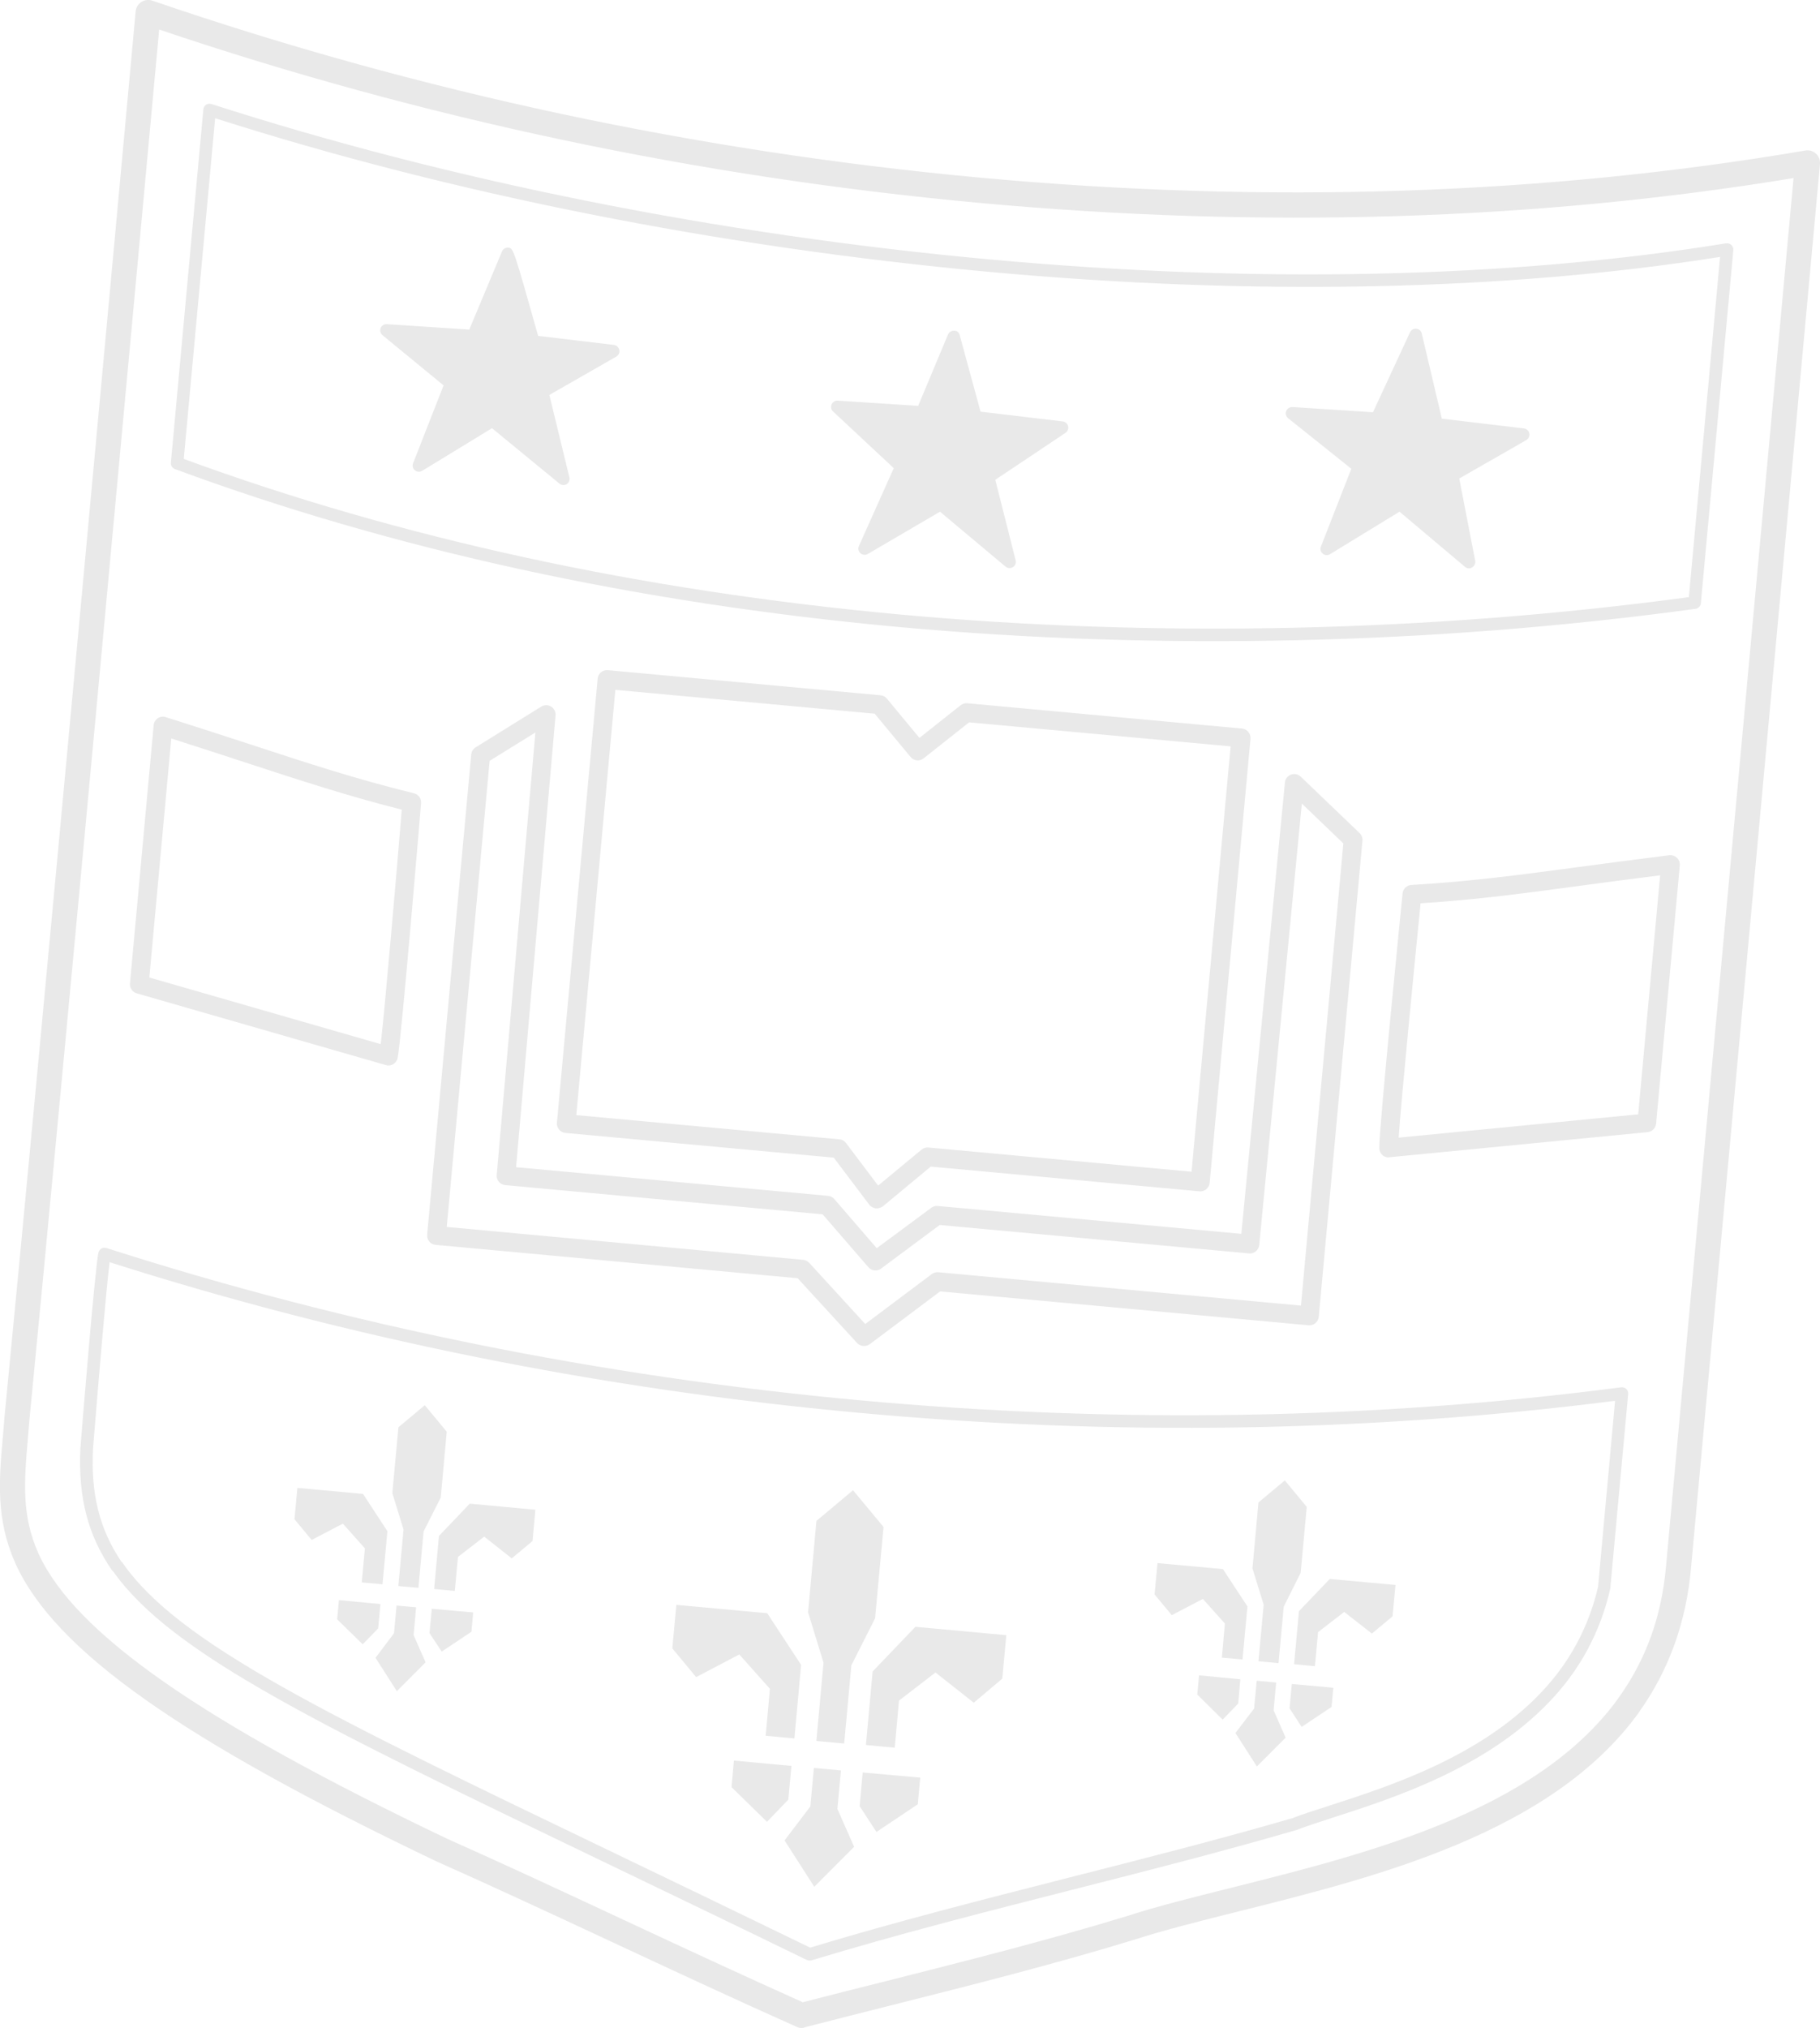 <svg xmlns="http://www.w3.org/2000/svg" width="185" height="206.01"><g fill="#E9E9E9"><path d="M44.8 152.13l.61-6.69-2.23-2.69-2.68 2.24-.62 6.69 1.14 3.7-.53 5.74 2.04.18.53-5.73 1.74-3.44zM54.13 156.55l.29-3.18-6.67-.62-3.13 3.28-.49 5.39 2.1.2.32-3.46 2.67-2.06 2.8 2.21 2.11-1.76zM29.93 154.33l.3-3.18 6.67.61 2.48 3.79-.5 5.39-2.11-.19.32-3.46-2.24-2.51-3.17 1.66-1.75-2.11zM38.44 165.42l.23-2.47-4.22-.4-.18 1.95 2.6 2.54 1.57-1.62zM43.66 165.9l.23-2.47 4.21.37-.18 1.96-3.02 2.02-1.24-1.88zM43.26 168.87l-1.22-2.77.26-2.82-1.99-.18-.26 2.82-1.88 2.49 2.17 3.39 2.92-2.93zM88.95 164.4l.86-9.28-3.1-3.73-3.72 3.11-.85 9.28 1.57 5.13-.73 7.95 2.83.26.73-7.95 2.41-4.77zM101.88 170.53l.41-4.42-9.24-.85-4.35 4.54-.68 7.47 2.93.27.43-4.78 3.71-2.86 3.89 3.07 2.9-2.44zM68.34 167.45l.41-4.42 9.24.85 3.44 5.25-.68 7.47-2.92-.27.43-4.77-3.11-3.49-4.39 2.3-2.42-2.92zM80.13 182.82l.32-3.43-5.85-.54-.24 2.7 3.6 3.52 2.17-2.25zM87.38 183.48l.31-3.42 5.85.52-.25 2.71-4.2 2.81-1.71-2.62zM86.82 187.61l-1.7-3.85.36-3.91-2.75-.25-.36 3.91-2.62 3.45 3.02 4.71 4.05-4.06zM132.21 159.78l.62-6.7-2.23-2.69-2.68 2.24-.61 6.7 1.14 3.69-.53 5.74 2.04.19.53-5.74 1.72-3.43zM141.55 164.2l.3-3.19-6.68-.61-3.13 3.27-.5 5.39 2.12.2.32-3.46 2.66-2.05 2.81 2.2 2.1-1.75zM117.36 161.97l.3-3.18 6.65.61 2.49 3.79-.5 5.39-2.1-.19.31-3.46-2.24-2.5-3.16 1.65-1.75-2.11zM125.86 173.06l.22-2.47-4.2-.4-.18 1.95 2.58 2.55 1.58-1.63zM131.08 173.54l.23-2.47 4.22.38-.18 1.95-3.04 2.03-1.23-1.89zM130.68 176.52l-1.22-2.78.26-2.82-1.98-.18-.26 2.82-1.9 2.49 2.18 3.4 2.92-2.93z"/></g><path fill="#E9E9E9" d="M91.3 63.69c-26.59-2.44-51.32-7.84-73.52-16.04-.27-.1-.44-.37-.41-.66l3.3-35.88c.02-.19.12-.37.28-.47.16-.1.36-.13.55-.07 24.22 7.8 51.56 13.26 79.06 15.78 27.08 2.49 52.97 1.92 74.88-1.63.2-.03.39.03.54.16.15.14.22.33.21.52l-3.3 35.88c-.03.29-.25.53-.55.57-26.59 3.63-54.62 4.26-81.04 1.84zm-72.62-17.07c21.98 8.07 46.44 13.38 72.74 15.8 26.16 2.4 53.89 1.79 80.25-1.76l3.17-34.56c-21.84 3.46-47.55 3.98-74.39 1.51-27.31-2.51-54.46-7.9-78.58-15.6l-3.19 34.61zM141.07 117.58c-.2-.02-.4-.1-.55-.24-.2-.18-.31-.43-.32-.7-.03-1.98 2.27-24.9 2.37-25.88.05-.47.42-.83.89-.86 6.02-.35 10.92-1.01 17.14-1.84 2.72-.36 5.68-.76 9.08-1.18.28-.03.57.06.78.26.21.2.31.48.29.77l-2.41 26.24c-.04.45-.41.81-.86.86l-26.24 2.55-.17.02zm3.33-25.82c-.63 6.31-1.95 19.8-2.23 23.81l24.35-2.37 2.23-24.28c-2.91.36-5.49.71-7.89 1.03-5.97.8-10.74 1.45-16.46 1.81zM39.23 108.2l-25.33-7.29c-.44-.13-.73-.55-.69-1l2.41-26.24c.03-.29.18-.55.42-.71.24-.16.54-.2.81-.11 3.27 1.03 6.11 1.96 8.72 2.81 5.96 1.95 10.66 3.49 16.51 4.93.46.11.76.54.72 1-.08.98-1.99 23.94-2.38 25.88-.05.26-.21.49-.44.63-.17.11-.38.15-.58.14l-.17-.04zm-14.25-30.73c-2.29-.75-4.77-1.56-7.57-2.45l-2.23 24.28 23.52 6.77c.46-4 1.62-17.5 2.14-23.82-5.56-1.41-10.13-2.91-15.86-4.78zM89.03 122.75h-.02c-.26-.03-.5-.17-.65-.37l-3.61-4.78-27.28-2.51c-.52-.05-.91-.51-.86-1.04l4.14-45.11c.05-.53.51-.91 1.04-.86l27.71 2.55c.25.02.48.14.65.34l3.31 3.99 4.19-3.32c.19-.15.44-.22.68-.2l27.91 2.57c.53.05.91.51.87 1.04l-4.15 45.11c-.05.52-.51.91-1.04.86l-27.31-2.51-4.87 4.04c-.21.15-.46.22-.71.2zm-30.45-9.47l26.75 2.46c.27.02.51.16.67.38l3.26 4.32 4.41-3.65c.19-.16.44-.24.69-.22l26.76 2.46 3.97-43.21-26.58-2.44-4.63 3.66c-.4.32-1 .26-1.32-.14l-3.65-4.4-26.36-2.42-3.97 43.2zM87.74 136.73c-.23-.02-.45-.12-.62-.3l-6.04-6.58-36.8-3.39c-.53-.05-.91-.51-.86-1.04l4.48-48.78c.03-.3.19-.56.45-.72l6.67-4.14c.31-.19.7-.19 1 0 .31.19.48.54.45.89l-4.01 45.9 31.71 2.91c.24.02.47.14.63.32l4.32 5 5.55-4.11c.19-.14.42-.21.65-.18l30.86 2.83 4.43-45.85c.03-.37.28-.68.62-.8.34-.13.72-.05.99.21l5.98 5.73c.21.2.32.49.29.78l-4.44 48.36c-.05.52-.51.91-1.04.86l-37.45-3.44-7.16 5.37c-.19.13-.43.19-.66.17zm-42.33-12.09l36.22 3.34c.24.02.45.13.62.3l5.7 6.22 6.76-5.07c.18-.14.42-.21.66-.19l36.87 3.39 4.31-46.95-4.22-4.05-4.33 44.84c-.05.52-.52.91-1.04.86l-31.44-2.89-5.96 4.43c-.4.3-.96.24-1.29-.14l-4.65-5.37-32.27-2.97c-.52-.05-.91-.51-.86-1.03l3.93-44.95-4.65 2.88-4.36 47.35zM149.26 57.73c-.13-.01-.25-.06-.35-.15l-6.65-5.6-7.07 4.32c-.24.14-.54.12-.74-.06-.21-.18-.29-.46-.18-.72l3.09-7.9-6.42-5.13c-.22-.17-.3-.47-.2-.73.1-.26.36-.42.64-.41l8.18.53 3.77-8.13c.12-.24.37-.39.64-.36.27.03.49.22.55.49l2.04 8.65 8.34.99c.28.03.5.24.55.51.05.27-.07.54-.31.68l-6.81 3.9 1.62 8.35c.05.27-.07.53-.3.67-.13.09-.26.12-.39.1zM57.21 49.27c-.12-.01-.25-.06-.34-.14l-6.86-5.63-7.1 4.33c-.23.14-.53.12-.74-.05-.21-.18-.28-.47-.18-.72l3.1-7.91-6.21-5.1c-.21-.17-.29-.47-.19-.72.1-.26.36-.42.63-.4l8.38.55 3.32-7.92c.1-.26.36-.43.65-.4.51.05.52.05 3.03 8.96l7.7.92c.27.03.49.23.55.51.06.27-.07.54-.31.68l-6.8 3.89 2.04 8.38c.06.27-.05.54-.28.69-.11.07-.25.1-.39.08zM87.83 56.36c-.13-.01-.26-.07-.37-.16-.21-.19-.27-.48-.15-.74l3.54-7.9-6.17-5.76c-.2-.18-.26-.47-.15-.72.11-.25.36-.4.63-.38l8.17.53 3.03-7.24c.11-.25.36-.41.63-.39.33-.02.5.21.57.47l2.11 7.75 8.35.99c.27.03.48.22.55.48.06.26-.04.53-.26.68l-7.14 4.77 2.07 8.18c.07.27-.04.55-.28.69-.24.15-.54.12-.75-.05l-6.66-5.58-7.33 4.29c-.13.08-.26.11-.39.09zM81.38 206.01c-.14-.01-.27-.05-.4-.11-5.82-2.59-12.2-5.56-18.51-8.5-6.31-2.94-12.54-5.84-18.06-8.29-26.03-12.41-38.83-21.45-42.83-30.26l-.04-.1c-1.98-4.44-1.63-8.44-1.26-12.68.06-.67.12-1.35.17-2.05 3.35-34.23 12.33-131.85 13.34-142.87.04-.39.25-.74.58-.95.33-.21.73-.26 1.1-.14 27.12 9.3 55.48 15.35 84.3 18 29.08 2.67 57.26 1.74 83.74-2.77.4-.07.79.05 1.08.32.29.27.44.66.41 1.05l-13.11 142.63c-.48 5.47-2.25 10.38-5.26 14.6l-.08.13c-8.87 12.2-26.51 16.62-40.68 20.16-3.92.98-7.62 1.91-10.65 2.89-8.12 2.48-16.53 4.6-24.67 6.65-2.92.74-5.83 1.47-8.73 2.22-.15.07-.3.08-.44.07zm-77.44-48.13c3.73 8.08 16.54 17 41.53 28.92 5.5 2.44 11.75 5.35 18.07 8.3 6.14 2.86 12.36 5.75 18.06 8.3 2.76-.72 5.54-1.41 8.32-2.11 8.11-2.05 16.49-4.16 24.53-6.61 3.09-1.01 6.83-1.94 10.79-2.93 13.73-3.44 30.81-7.71 39.16-19.09l.08-.12c2.83-3.92 4.42-8.32 4.87-13.45l12.96-141c-26.23 4.31-54.06 5.16-82.77 2.52-28.48-2.62-56.51-8.54-83.36-17.61-1.54 16.68-9.97 108.32-13.19 141.24-.05.67-.11 1.36-.17 2.05-.35 4.09-.66 7.62 1.08 11.5l.04.09zM82.24 199.17l-.22-.06c-7.27-3.54-13.87-6.71-19.86-9.59-29.65-14.24-44.64-21.44-50.63-29.85l-.14-.14c-2.46-3.57-3.45-7.4-3.22-12.4.15-1.92 1.51-18.62 1.84-19.9.04-.17.16-.31.31-.4.15-.08.33-.1.5-.05 24.45 7.84 50.18 13.04 76.47 15.46 26.22 2.41 52.29 1.97 77.5-1.31.19-.02.39.04.52.17.14.14.21.32.19.52l-1.82 19.77c-1.02 4.45-3.11 8.3-6.23 11.53-6.44 6.72-15.79 9.73-21.98 11.73-1.44.46-2.69.87-3.64 1.24-7.68 2.23-15.4 4.2-22.86 6.09-8.68 2.21-17.64 4.48-26.5 7.17l-.23.02zm-69.92-40.55l.13.13c5.7 8.22 20.59 15.37 50.26 29.62 5.93 2.85 12.46 5.99 19.64 9.48 8.8-2.66 17.71-4.92 26.31-7.11 7.46-1.9 15.17-3.85 22.77-6.06.93-.37 2.2-.77 3.66-1.24 6.07-1.96 15.24-4.91 21.46-11.4 2.95-3.06 4.93-6.71 5.89-10.84l1.73-18.9c-25.05 3.2-50.95 3.61-76.99 1.21-26.14-2.4-51.71-7.54-76.04-15.29-.34 2.71-1.16 12.41-1.69 19-.22 4.59.67 8.12 2.87 11.4z"/></svg>